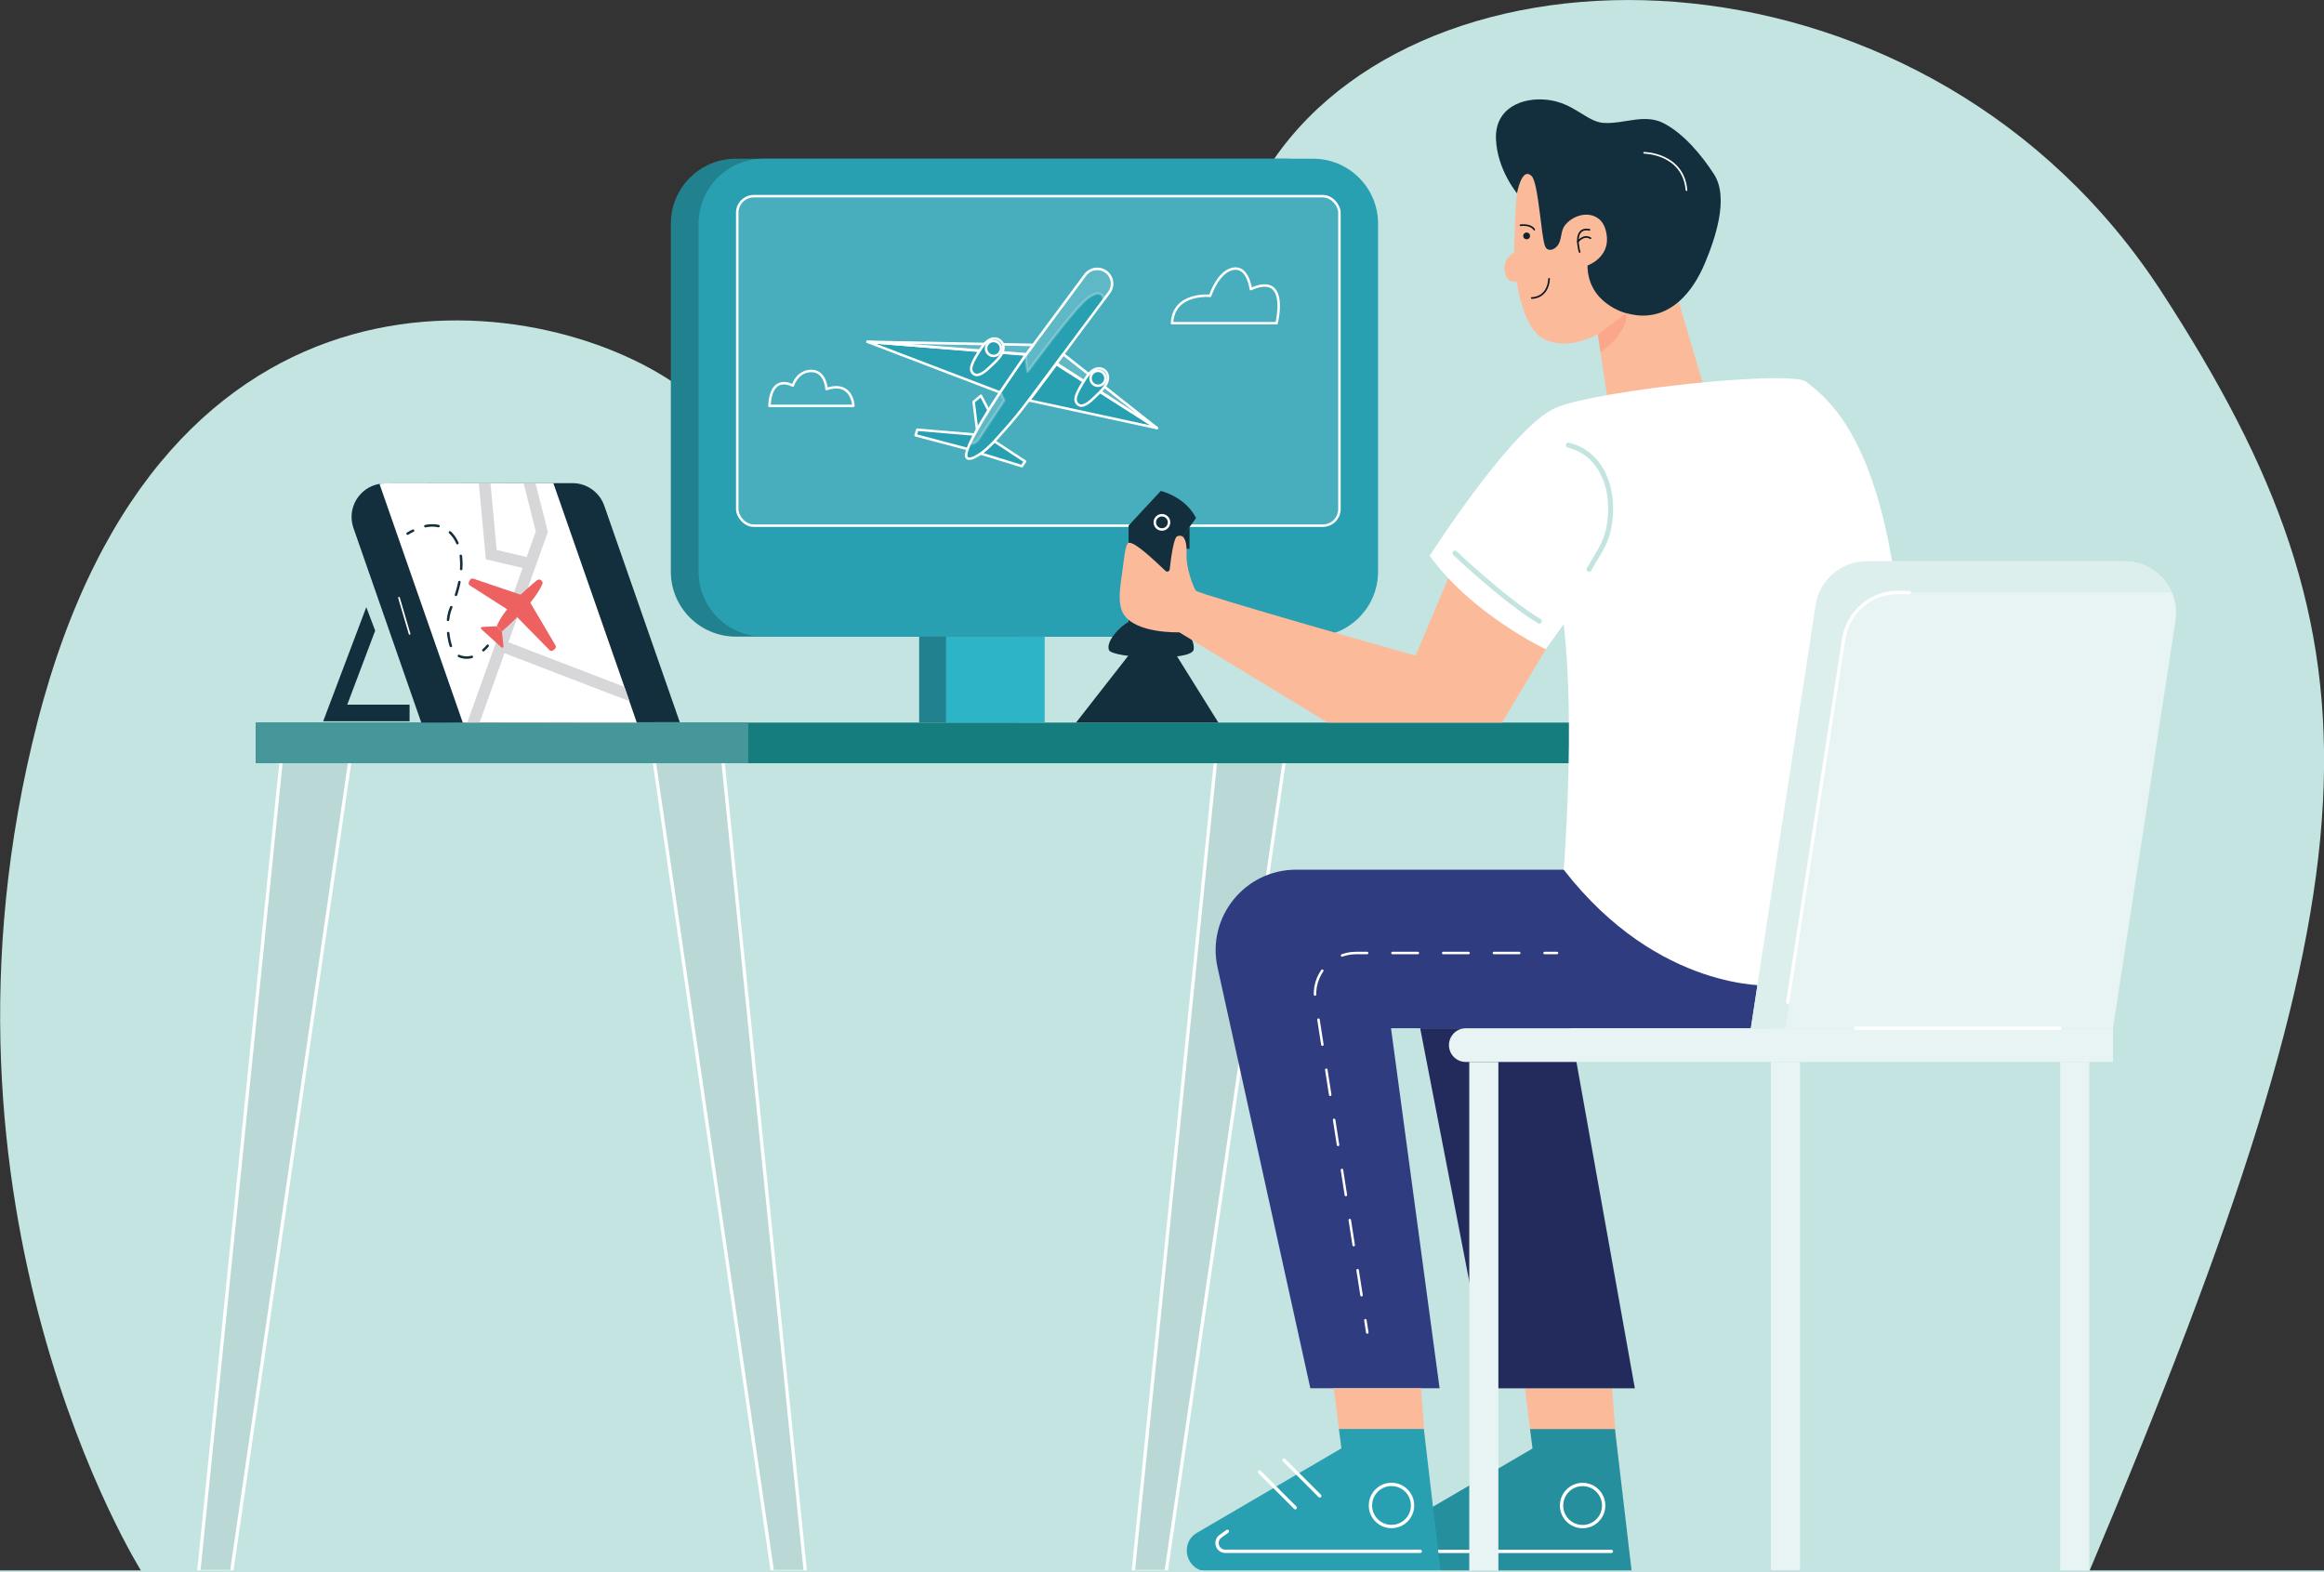<?xml version="1.0" encoding="UTF-8"?>
<svg width="2803px" height="1896px" viewBox="0 0 2803 1896" version="1.1" xmlns="http://www.w3.org/2000/svg" xmlns:xlink="http://www.w3.org/1999/xlink">
    <rect x="0" y="0" width="2803" height="1896" fill="#333333" stroke="none"/>
    <title>Illustration</title>
    <g id="Illustration" stroke="none" stroke-width="1" fill="none" fill-rule="evenodd">
        <path d="M170.8,1895.5 C170.8,1895.5 -105.4,1458.5 45,871.5 C195.4,284.5 649.5,345.8 818.2,465.5 C986.9,585.2 1339.8,477.8 1536.2,192.4 C1732.6,-93 2327.9,-77.6 2607.1,352 C2886.3,781.6 2875.9,1051.5 2519.9,1895.2 L170.8,1895.5 Z" id="Path" fill="#C4E4E1" fill-rule="nonzero"></path>
        <polygon id="Path" stroke="#FFFFFF" stroke-width="4" fill="#BAD9D6" fill-rule="nonzero" stroke-linecap="round" stroke-linejoin="round" points="341.3 896 239.7 1895.5 279.4 1895.5 425.2 896"></polygon>
        <polygon id="Path" stroke="#FFFFFF" stroke-width="4" fill="#BAD9D6" fill-rule="nonzero" stroke-linecap="round" stroke-linejoin="round" points="1468.3 896 1366.8 1895.5 1406.5 1895.5 1552.2 896"></polygon>
        <polygon id="Path" stroke="#FFFFFF" stroke-width="4" fill="#BAD9D6" fill-rule="nonzero" stroke-linecap="round" stroke-linejoin="round" points="869.7 896 971.3 1895.5 931.6 1895.5 785.8 896"></polygon>
        <rect id="Rectangle" fill="#167D7F" fill-rule="nonzero" x="308.5" y="871.5" width="1623" height="49"></rect>
        <rect id="Rectangle" fill="#459799" fill-rule="nonzero" x="308.5" y="871.5" width="594" height="49"></rect>
        <path d="M1550.2,767.8 L887.5,767.8 C844.2,767.8 809.1,732.7 809.1,689.4 L809.1,269.8 C809.1,226.5 844.2,191.4 887.5,191.4 L1550.2,191.4 C1593.5,191.4 1628.6,226.5 1628.6,269.8 L1628.6,689.4 C1628.6,732.7 1593.5,767.8 1550.2,767.8 Z" id="Path" fill="#21818F" fill-rule="nonzero"></path>
        <path d="M1583.7,767.8 L921,767.8 C877.7,767.8 842.6,732.7 842.6,689.4 L842.6,269.8 C842.6,226.5 877.7,191.4 921,191.4 L1583.7,191.4 C1627,191.4 1662.1,226.5 1662.1,269.8 L1662.1,689.4 C1662.1,732.7 1627,767.8 1583.7,767.8 Z" id="Path" fill="#29A0B1" fill-rule="nonzero"></path>
        <rect id="Rectangle" stroke="#FFFFFF" stroke-width="3" fill-opacity="0.6" fill="#5EB7C4" stroke-linecap="round" stroke-linejoin="round" x="889.2" y="236.6" width="726.3" height="397.4" rx="20"></rect>
        <rect id="Rectangle" fill="#21818F" fill-rule="nonzero" x="1108.6" y="767.8" width="119" height="103.7"></rect>
        <rect id="Rectangle" fill="#2EB4C7" fill-rule="nonzero" x="1141" y="767.8" width="119" height="103.7"></rect>
        <path d="M1413.6,389.8 L1539.7,389.8 C1539.7,389.8 1555.5,327.6 1508.6,348.7 C1508.6,348.7 1505.3,320.5 1487,324.2 C1468.7,327.9 1459.6,356.8 1459.6,356.8 C1459.6,356.8 1415.3,352.4 1413.6,389.8 Z" id="Path" stroke="#FFFFFF" stroke-width="3" stroke-linecap="round" stroke-linejoin="round" fill-rule="nonzero"></path>
        <path d="M928,489.5 L1029.3,489.5 C1029.3,489.5 1028.2,459 996.9,469.2 C996.9,469.2 995.8,447.4 978.6,447.4 C961.5,447.4 956.2,465.1 956.2,465.1 C956.2,465.1 930.2,449.6 928,489.5 Z" id="Path" stroke="#FFFFFF" stroke-width="3" stroke-linecap="round" stroke-linejoin="round"></path>
        <path d="M819.9,871 L768,871.1 L578.5,871.4 L563.6,871.4 L558.1,871.4 L508.1,871.5 L426.3,636.8 C417.9,612.7 433.6,587.6 457.7,583.6 C459.9,583.2 462.1,583 464.4,583 L577.5,582.8 L591.6,582.8 L631.5,582.7 L645.9,582.7 L667.4,582.7 L690.5,582.7 C707.7,582.7 723.1,593.6 728.8,609.9 L819.9,871 Z" id="Path" fill="#132E3C" fill-rule="nonzero"></path>
        <path d="M768.1,871.5 L558.1,871.5 L558.1,871.4 L457.7,583.6 C459.9,583.2 462.1,583 464.4,583 L577.5,582.8 L591.6,582.8 L631.5,582.7 L645.9,582.7 L667.4,582.7 L753.1,828.4 L759.1,845.7 L767.9,871.1 L768.1,871.5 Z" id="Path" fill="#FFFFFF" fill-rule="nonzero"></path>
        <line x1="481.2" y1="720.9" x2="494" y2="764.5" id="Path" stroke="#FFFFFF" stroke-width="2" stroke-linecap="round" stroke-linejoin="round"></line>
        <polygon id="Path" fill="#132E3C" fill-rule="nonzero" points="418.8 849.9 452.5 760.6 441.8 732.3 389.8 869.9 494 869.9 494 849.9"></polygon>
        <polygon id="Path" fill="#D7D7D9" fill-rule="nonzero" points="759.1 845.7 608.5 787.8 578.5 871.4 563.6 871.4 630.4 685 586 674.6 577.5 582.8 591.6 582.8 599 663.3 635.2 671.8 646.2 640.9 631.5 582.7 645.9 582.7 660.8 641.6 613.2 774.6 753.1 828.4"></polygon>
        <g id="Group" transform="translate(491, 633)" stroke="#132E3C" stroke-linecap="round" stroke-linejoin="round" stroke-width="3">
            <path d="M0.6,10.6 C2.7,9.3 4.9,8.1 7.2,7" id="Path"></path>
            <path d="M22.1,1.6 C30.6,-0.2 39.4,0.4 47.1,5.5 C62.2,15.3 66.3,35 65.3,51.9 C64.4,68.1 59.9,84.6 53.2,99.4 C47.7,111.6 48.3,127.6 51.2,140.4 C53.5,150.4 57.1,158.3 68.8,159.9 C74.8,160.7 80.5,159 85.5,156" id="Path" stroke-dasharray="15.917,15.917"></path>
            <path d="M92,151.2 C93.9,149.5 95.7,147.7 97.2,145.8" id="Path"></path>
        </g>
        <path d="M623.8,744.4 L662.8,784.1 C664,785.3 665.9,785.4 667.2,784.3 L669.3,782.5 C670.5,781.5 670.8,779.7 670,778.4 L637.7,723.7 L623.8,744.4 Z" id="Path" fill="#ED6161" fill-rule="nonzero"></path>
        <path d="M613.6,736.1 L566.7,706.1 C565.3,705.2 564.8,703.3 565.6,701.8 L566.9,699.4 C567.7,698 569.3,697.4 570.8,697.9 L631,718.3 L613.6,736.1 Z" id="Path" fill="#ED6161" fill-rule="nonzero"></path>
        <path d="M599.2,755.3 L605.4,761.5 C605.4,761.5 642.1,730.7 654,704.9 C655.9,700.9 651,697.1 647.6,699.9 C633,711.8 606.8,735.2 599.2,755.3 Z" id="Path" fill="#ED6161" fill-rule="nonzero"></path>
        <path d="M599.2,755.3 L581.5,756.1 C580.1,756.2 579.5,757.8 580.5,758.8 L604.8,780.8 C605.8,781.7 607.5,780.9 607.3,779.5 L605.3,761.6 L599.2,755.3 Z" id="Path" fill="#ED6161" fill-rule="nonzero"></path>
        <polygon id="Path" stroke="#FFFFFF" stroke-width="3" fill="#29A0B1" fill-rule="nonzero" stroke-linecap="round" stroke-linejoin="round" points="1175.3 524.05 1106.355 518.254 1104.3 525.016 1169.517 542.254"></polygon>
        <polygon id="Path" stroke="#FFFFFF" stroke-width="3" fill="#29A0B1" fill-rule="nonzero" stroke-linecap="round" stroke-linejoin="round" points="1199.476 532.254 1236.3 556.514 1232.498 562.254 1183.3 547.101"></polygon>
        <polygon id="Path" stroke="#FFFFFF" stroke-width="3" fill="#29A0B1" fill-rule="nonzero" stroke-linecap="round" stroke-linejoin="round" points="1192.3 494.854 1183.152 477.254 1174.3 484.6 1178.8 521.254"></polygon>
        <path d="M1341.3,342.156 C1341.3,345.866 1340.164,349.651 1337.742,352.831 L1331.004,361.84 L1306.701,394.394 C1284.746,423.769 1262.942,453.295 1240.91,482.593 C1231.144,495.615 1220.923,508.258 1210.021,520.296 C1200.103,531.273 1188.596,545.431 1174.741,551.714 C1172.394,552.774 1169.366,553.986 1166.867,552.699 C1163.839,551.184 1165.429,544.522 1169.668,535.059 C1176.936,519.009 1192.003,494.782 1206.084,473.357 L1206.084,473.357 C1221.756,449.585 1236.216,429.371 1237.428,427.781 C1237.428,427.781 1237.503,427.705 1237.503,427.705 L1308.972,331.481 C1314.651,323.835 1325.401,321.942 1333.351,327.317 C1338.574,330.724 1341.3,336.402 1341.3,342.156 Z" id="Path" stroke="#FFFFFF" stroke-width="3" fill="#29A0B1" fill-rule="nonzero" stroke-linecap="round" stroke-linejoin="round"></path>
        <polygon id="Path" stroke="#FFFFFF" stroke-width="3" fill="#29A0B1" fill-rule="nonzero" stroke-linecap="round" stroke-linejoin="round" points="1046.3 412.254 1237.3 427.674 1206.021 473.254"></polygon>
        <polygon id="Path" stroke="#FFFFFF" stroke-width="3" fill="#29A0B1" fill-rule="nonzero" stroke-linecap="round" stroke-linejoin="round" points="1046.3 412.254 1246.3 416.004 1237.67 427.254"></polygon>
        <path d="M1341.3,342.171 C1341.3,345.884 1340.168,349.673 1337.752,352.855 L1331.034,361.873 C1331.185,355.886 1326.203,348.461 1310.729,360.509 C1295.255,372.557 1239.397,448.254 1239.397,448.254 C1239.397,448.254 1236.151,430.826 1237.736,427.871 C1237.736,427.871 1237.812,427.795 1237.812,427.795 L1309.068,331.487 C1314.73,323.834 1325.448,321.94 1333.374,327.32 C1338.583,330.73 1341.3,336.413 1341.3,342.171 Z" id="Path" stroke="#FFFFFF" stroke-width="3" fill="#FFFFFF" fill-rule="nonzero" opacity="0.25" stroke-linecap="round" stroke-linejoin="round"></path>
        <polygon id="Path" stroke="#FFFFFF" stroke-width="3" fill="#29A0B1" fill-rule="nonzero" stroke-linecap="round" stroke-linejoin="round" points="1241.3 482.953 1395.3 516.254 1274.084 439.254"></polygon>
        <polygon id="Path" stroke="#FFFFFF" stroke-width="3" fill="#29A0B1" fill-rule="nonzero" stroke-linecap="round" stroke-linejoin="round" points="1395.3 516.254 1282.538 427.254 1274.3 438.379"></polygon>
        <polygon id="Path" stroke="#FFFFFF" stroke-width="3" fill="#FFFFFF" fill-rule="nonzero" opacity="0.25" stroke-linecap="round" stroke-linejoin="round" points="1046.3 412.254 1246.3 416.004 1237.67 427.254"></polygon>
        <polygon id="Path" stroke="#FFFFFF" stroke-width="3" fill="#FFFFFF" fill-rule="nonzero" opacity="0.25" stroke-linecap="round" stroke-linejoin="round" points="1395.3 516.254 1282.538 427.254 1274.3 438.379"></polygon>
        <path d="M1204.374,409.424 C1202.012,408.233 1199.194,407.935 1196.603,408.605 C1190.738,410.169 1186.471,415.381 1183.272,420.22 C1171.845,437.569 1168.264,445.684 1173.978,450.673 C1179.615,455.662 1188.604,447.695 1193.861,442.706 C1200.869,436.005 1213.972,425.507 1209.325,414.562 C1208.335,412.254 1206.507,410.541 1204.374,409.424 Z" id="Path" stroke="#FFFFFF" stroke-width="3" fill="#29A0B1" fill-rule="nonzero" stroke-linecap="round" stroke-linejoin="round"></path>
        <circle id="Oval" stroke="#FFFFFF" stroke-width="3" fill="#29A0B1" fill-rule="nonzero" stroke-linecap="round" stroke-linejoin="round" cx="1198.3" cy="420.254" r="9"></circle>
        <path d="M1330.374,445.451 C1328.012,444.233 1325.194,443.928 1322.603,444.613 C1316.738,446.212 1312.471,451.543 1309.272,456.492 C1297.845,474.235 1294.264,482.535 1299.978,487.637 C1305.615,492.739 1314.604,484.591 1319.861,479.489 C1326.869,472.636 1339.972,461.899 1335.325,450.705 C1334.411,448.345 1332.583,446.593 1330.374,445.451 Z" id="Path" stroke="#FFFFFF" stroke-width="3" fill="#29A0B1" fill-rule="nonzero" stroke-linecap="round" stroke-linejoin="round"></path>
        <circle id="Oval" stroke="#FFFFFF" stroke-width="3" fill="#29A0B1" fill-rule="nonzero" stroke-linecap="round" stroke-linejoin="round" cx="1324.3" cy="456.254" r="9"></circle>
        <path d="M1211.3,482.916 L1180.21,529.929 C1178.016,533.276 1174.309,535.254 1170.3,535.254 C1177.562,519.127 1192.616,494.783 1206.686,473.254 L1206.686,473.254 L1211.3,482.916 Z" id="Path" stroke="#FFFFFF" stroke-width="3" fill="#FFFFFF" fill-rule="nonzero" opacity="0.25" stroke-linecap="round" stroke-linejoin="round"></path>
        <polygon id="Path" fill="#132E3C" fill-rule="nonzero" points="1361.2 790.4 1297.8 871.5 1469.5 871.5 1414.3 783"></polygon>
        <path d="M1361.2,750.1 L1361.2,633.9 L1400,592.1 C1400,592.1 1429.6,598.9 1442.6,624.8 L1422.2,652.6 L1422.2,750.1 C1422.2,750.1 1441.1,767.5 1439.8,783 C1438.6,798.4 1341.9,793.9 1337.6,784.1 C1333.3,774.2 1350.2,755.7 1361.2,750.1 Z" id="Path" fill="#132E3C" fill-rule="nonzero"></path>
        <circle id="Oval" stroke="#FFFFFF" stroke-width="3" stroke-linecap="round" stroke-linejoin="round" cx="1401.4" cy="630" r="8.6"></circle>
        <polygon id="Path" fill="#132E3C" fill-rule="nonzero" points="1434.7 635.5 1434.7 661.9 1422.2 661.9 1422.2 652.6"></polygon>
        <polygon id="Path" fill="#FBBB9A" fill-rule="nonzero" points="1927.1 403.3 1939.6 485.9 2056.4 470.9 2015.1 331.5"></polygon>
        <path d="M1829.6,233 C1829.6,233 1805.8,204.7 1804.3,167.7 C1802.8,130.7 1835.5,116.6 1867.1,120.5 C1898.7,124.4 1913.8,146.8 1933.8,148.2 C1958.2,150 1983.3,136.5 2006.7,148.7 C2031.1,161.4 2052.5,187.4 2067.2,210 C2085.9,238.8 2068.3,289 2056,318.1 C2041.6,352.2 2015.1,384.7 1974.3,380.2 C1969.9,379.7 1965.6,378.8 1961.4,377.7 L1919.7,375 L1855,305.9 L1829.6,233 Z" id="Path" fill="#132E3C" fill-rule="nonzero"></path>
        <path d="M1847.4,212.4 C1837.7,202.7 1831.9,221.9 1829.7,233 C1827.5,244.1 1826.2,304.6 1826.2,304.6 C1826.2,304.6 1812.9,310.9 1814.8,326.8 C1816.7,342.6 1829.4,339.8 1829.4,339.8 C1829.4,339.8 1836.4,396.8 1862.7,409.2 C1889,421.6 1916.9,409.5 1939.1,397.2 C1961.3,384.8 1961.6,377.9 1961.6,377.9 C1961.6,377.9 1915,366.5 1914.7,320.2 C1914.7,320.2 1947,309.1 1935.9,275.2 C1931.4,261.4 1917.6,256.1 1904.3,260.3 C1897.8,262.3 1891.8,266.3 1887.6,271.6 C1881.7,278.9 1884.3,289.5 1878.2,296.7 C1874.3,301.4 1866.7,304.1 1863.6,297.1 C1858.8,286.2 1855.6,220.7 1847.4,212.4 Z" id="Path" fill="#FBBB9A" fill-rule="nonzero"></path>
        <path d="M1905.2,303.9 C1905.2,303.9 1895.7,273.2 1917.1,277.2" id="Path" stroke="#0A171E" stroke-width="2" stroke-linecap="round" stroke-linejoin="round"></path>
        <path d="M1903.1,291.4 C1903.1,291.4 1910,282.3 1918.3,287.3" id="Path" stroke="#0A171E" stroke-width="2" stroke-linecap="round" stroke-linejoin="round"></path>
        <circle id="Oval" fill="#0F232E" fill-rule="nonzero" cx="1841.3" cy="284.5" r="4.1"></circle>
        <path d="M1833.9,271.7 C1833.9,271.7 1845.9,269.8 1850.5,276.9" id="Path" stroke="#0A171E" stroke-width="2" stroke-linecap="round" stroke-linejoin="round"></path>
        <path d="M1847.5,359.4 C1847.5,359.4 1866.8,360.1 1868.4,336.2" id="Path" stroke="#0A171E" stroke-width="2" stroke-linecap="round" stroke-linejoin="round"></path>
        <path d="M1983,184.3 C1983,184.3 2030.1,184.8 2034.1,229.3" id="Path" stroke="#FFFFFF" stroke-width="2" stroke-linecap="round" stroke-linejoin="round"></path>
        <polygon id="Path" fill="#FBBB9A" fill-rule="nonzero" points="1839.3 1674.5 1848.4 1747 1949.9 1747 1944.4 1674.5"></polygon>
        <path d="M1845.4,1723.6 L1947.8,1723.6 L1968,1895.3 L1686.9,1895.3 C1661.4,1895.3 1652.3,1861.6 1674.3,1848.8 L1848.4,1747 L1845.4,1723.6 Z" id="Path" fill="#258F9E" fill-rule="nonzero"></path>
        <circle id="Oval" stroke="#FFFFFF" stroke-width="4" stroke-linecap="round" stroke-linejoin="round" cx="1908.8" cy="1815.8" r="25.4"></circle>
        <path d="M1710.8,1847 L1702.6,1852.9 C1694.6,1858.6 1698.7,1871.1 1708.4,1871.1 L1943.5,1871.1" id="Path" stroke="#FFFFFF" stroke-width="4" stroke-linecap="round" stroke-linejoin="round"></path>
        <path d="M1886.1,1048.9 L1563.3,1048.9 C1501.3,1048.9 1455.1,1106.3 1468.5,1166.9 L1580.4,1674.3 L1736.3,1674.3 L1677.7,1240.1 L2135.9,1240.1 L2135.9,1188.5 L1886.1,1048.9 Z" id="Path" fill="#303C80" fill-rule="nonzero"></path>
        <path d="M1864.4,783.1 L1811.6,871.5 L1601.3,871.5 L1422.3,762.6 C1422.3,762.6 1370.2,764.5 1355.3,740.8 C1347.5,728.5 1350.9,708.9 1353.5,690.1 C1356,672.7 1357.3,655.6 1361.3,654.7 C1368.7,653 1392.6,676.3 1405.8,688.6 C1407.6,690.3 1410.5,689.2 1410.8,686.7 C1412.1,674.7 1415.5,648.5 1419.8,646.8 C1429.3,643 1431.8,655.2 1431.1,669.4 C1430.4,683.6 1438.8,708.1 1442.6,712.5 C1446.4,716.9 1707.3,790.8 1707.3,790.8 L1751.3,686.7 L1864.4,783.1 Z" id="Path" fill="#FBBB9A" fill-rule="nonzero"></path>
        <path d="M1724.4,670.3 C1724.4,670.3 1824.6,513.1 1877.2,491.5 C1929.8,469.9 2161.2,446.1 2178.5,460.5 C2195.8,474.9 2256.6,512.6 2283.8,687.8 L2135.8,1188.6 C2135.8,1188.6 2000.9,1196.9 1886,1048.9 C1886,1048.9 1900.2,873.7 1886,752.9 L1864.2,783 C1864.4,783.1 1774.8,740.6 1724.4,670.3 Z" id="Path" fill="#FFFFFF" fill-rule="nonzero"></path>
        <g id="Group" transform="translate(1585, 1148)" stroke="#FFFFFF" stroke-linecap="round" stroke-linejoin="round" stroke-width="3">
            <line x1="292.9" y1="1.4" x2="277.9" y2="1.4" id="Path"></line>
            <path d="M247.4,1.4 L50.5,1.4 C20.1,1.4 -3.1,28.5 1.6,58.6 L59.5,429.2" id="Path" stroke-dasharray="30.583,30.583"></path>
            <line x1="61.8" y1="444.3" x2="64.1" y2="459.1" id="Path"></line>
        </g>
        <polygon id="Path" fill="#222B5C" fill-rule="nonzero" points="1712.9 1240.2 1797.1 1674.4 1971.8 1674.4 1894.1 1240.2"></polygon>
        <polygon id="Path" fill="#FBBB9A" fill-rule="nonzero" points="1608.7 1674.4 1617.8 1746.9 1719.3 1746.9 1713.9 1674.4"></polygon>
        <path d="M1614.9,1723.4 L1717.3,1723.4 L1737.5,1895.1 L1456.4,1895.1 C1430.9,1895.1 1421.8,1861.4 1443.8,1848.6 L1617.9,1746.8 L1614.9,1723.4 Z" id="Path" fill="#29A0B1" fill-rule="nonzero"></path>
        <line x1="1548.7" y1="1761.1" x2="1591.8" y2="1804.2" id="Path" stroke="#FFFFFF" stroke-width="4" stroke-linecap="round" stroke-linejoin="round"></line>
        <line x1="1519.1" y1="1775.3" x2="1562.2" y2="1818.4" id="Path" stroke="#FFFFFF" stroke-width="4" stroke-linecap="round" stroke-linejoin="round"></line>
        <circle id="Oval" stroke="#FFFFFF" stroke-width="4" stroke-linecap="round" stroke-linejoin="round" cx="1678.3" cy="1815.7" r="25.4"></circle>
        <path d="M1480.3,1846.9 L1472.1,1852.8 C1464.1,1858.5 1468.2,1871 1477.9,1871 L1713,1871" id="Path" stroke="#FFFFFF" stroke-width="4" stroke-linecap="round" stroke-linejoin="round"></path>
        <path d="M2548.5,1280.8 L1767.9,1280.8 C1756.7,1280.8 1747.6,1271.7 1747.6,1260.5 L1747.6,1260.5 C1747.6,1249.3 1756.7,1240.2 1767.9,1240.2 L2548.5,1240.2 L2548.5,1280.8 Z" id="Path" fill="#E7F4F3" fill-rule="nonzero"></path>
        <path d="M2623.9,748.6 L2548.5,1240.1 L2111.7,1240.1 L2190,729.7 C2194.7,699.3 2220.8,676.9 2251.5,676.9 L2562.4,676.9 C2588.3,676.9 2610,692.6 2619.5,714.4 C2624,724.8 2625.7,736.6 2623.9,748.6 Z" id="Path" fill="#E7F4F3" fill-rule="nonzero"></path>
        <path d="M2619.5,714.5 L2290.4,714.5 C2255.6,714.5 2226,740.1 2221,774.6 L2153.5,1240.2 L2111.7,1240.2 L2190,729.8 C2194.7,699.4 2220.8,677 2251.5,677 L2562.4,677 C2588.2,677 2610,692.6 2619.5,714.5 Z" id="Path" fill="#DCEFED" fill-rule="nonzero"></path>
        <rect id="Rectangle" fill="#E7F4F3" fill-rule="nonzero" x="1772.1" y="1280.8" width="35.1" height="614.3"></rect>
        <rect id="Rectangle" fill="#E7F4F3" fill-rule="nonzero" x="2135.9" y="1280.8" width="35.1" height="613"></rect>
        <rect id="Rectangle" fill="#E7F4F3" fill-rule="nonzero" x="2484.8" y="1280.8" width="35.1" height="614.3"></rect>
        <path d="M2302.9,714.8 L2290.8,714.5 C2257.6,713.6 2228.9,737.5 2223.8,770.4 L2156.2,1208.7" id="Path" stroke="#FFFFFF" stroke-width="4" stroke-linecap="round" stroke-linejoin="round"></path>
        <path d="M1754.8,667.1 C1754.8,667.1 1814.4,723.8 1856.6,749.2" id="Path" stroke="#C4E4E1" stroke-width="6" stroke-linecap="round" stroke-linejoin="round"></path>
        <path d="M1891.5,536.9 C1920.5,543.5 1937.2,568.7 1941.4,596.9 C1943.5,611 1942.8,625.5 1939.8,639.4 C1935.9,657.4 1925.3,670.8 1916.6,686.7" id="Path" stroke="#C4E4E1" stroke-width="6" stroke-linecap="round" stroke-linejoin="round"></path>
        <path d="M1961.4,377.8 C1961.4,377.8 1967.1,397.2 1930.4,425.3 L1927.1,403.3 L1961.4,377.8 Z" id="Path" fill="#FF7A64" fill-rule="nonzero" opacity="0.3"></path>
        <line x1="2238.5" y1="1240.2" x2="2484.8" y2="1240.2" id="Path" stroke="#FFFFFF" stroke-width="4" stroke-linecap="round" stroke-linejoin="round"></line>
        <line x1="-234.5" y1="1895.5" x2="2897.5" y2="1895.5" id="Path" stroke="#C4E4E1" stroke-width="3" stroke-linecap="round" stroke-linejoin="round"></line>
    </g>
</svg>